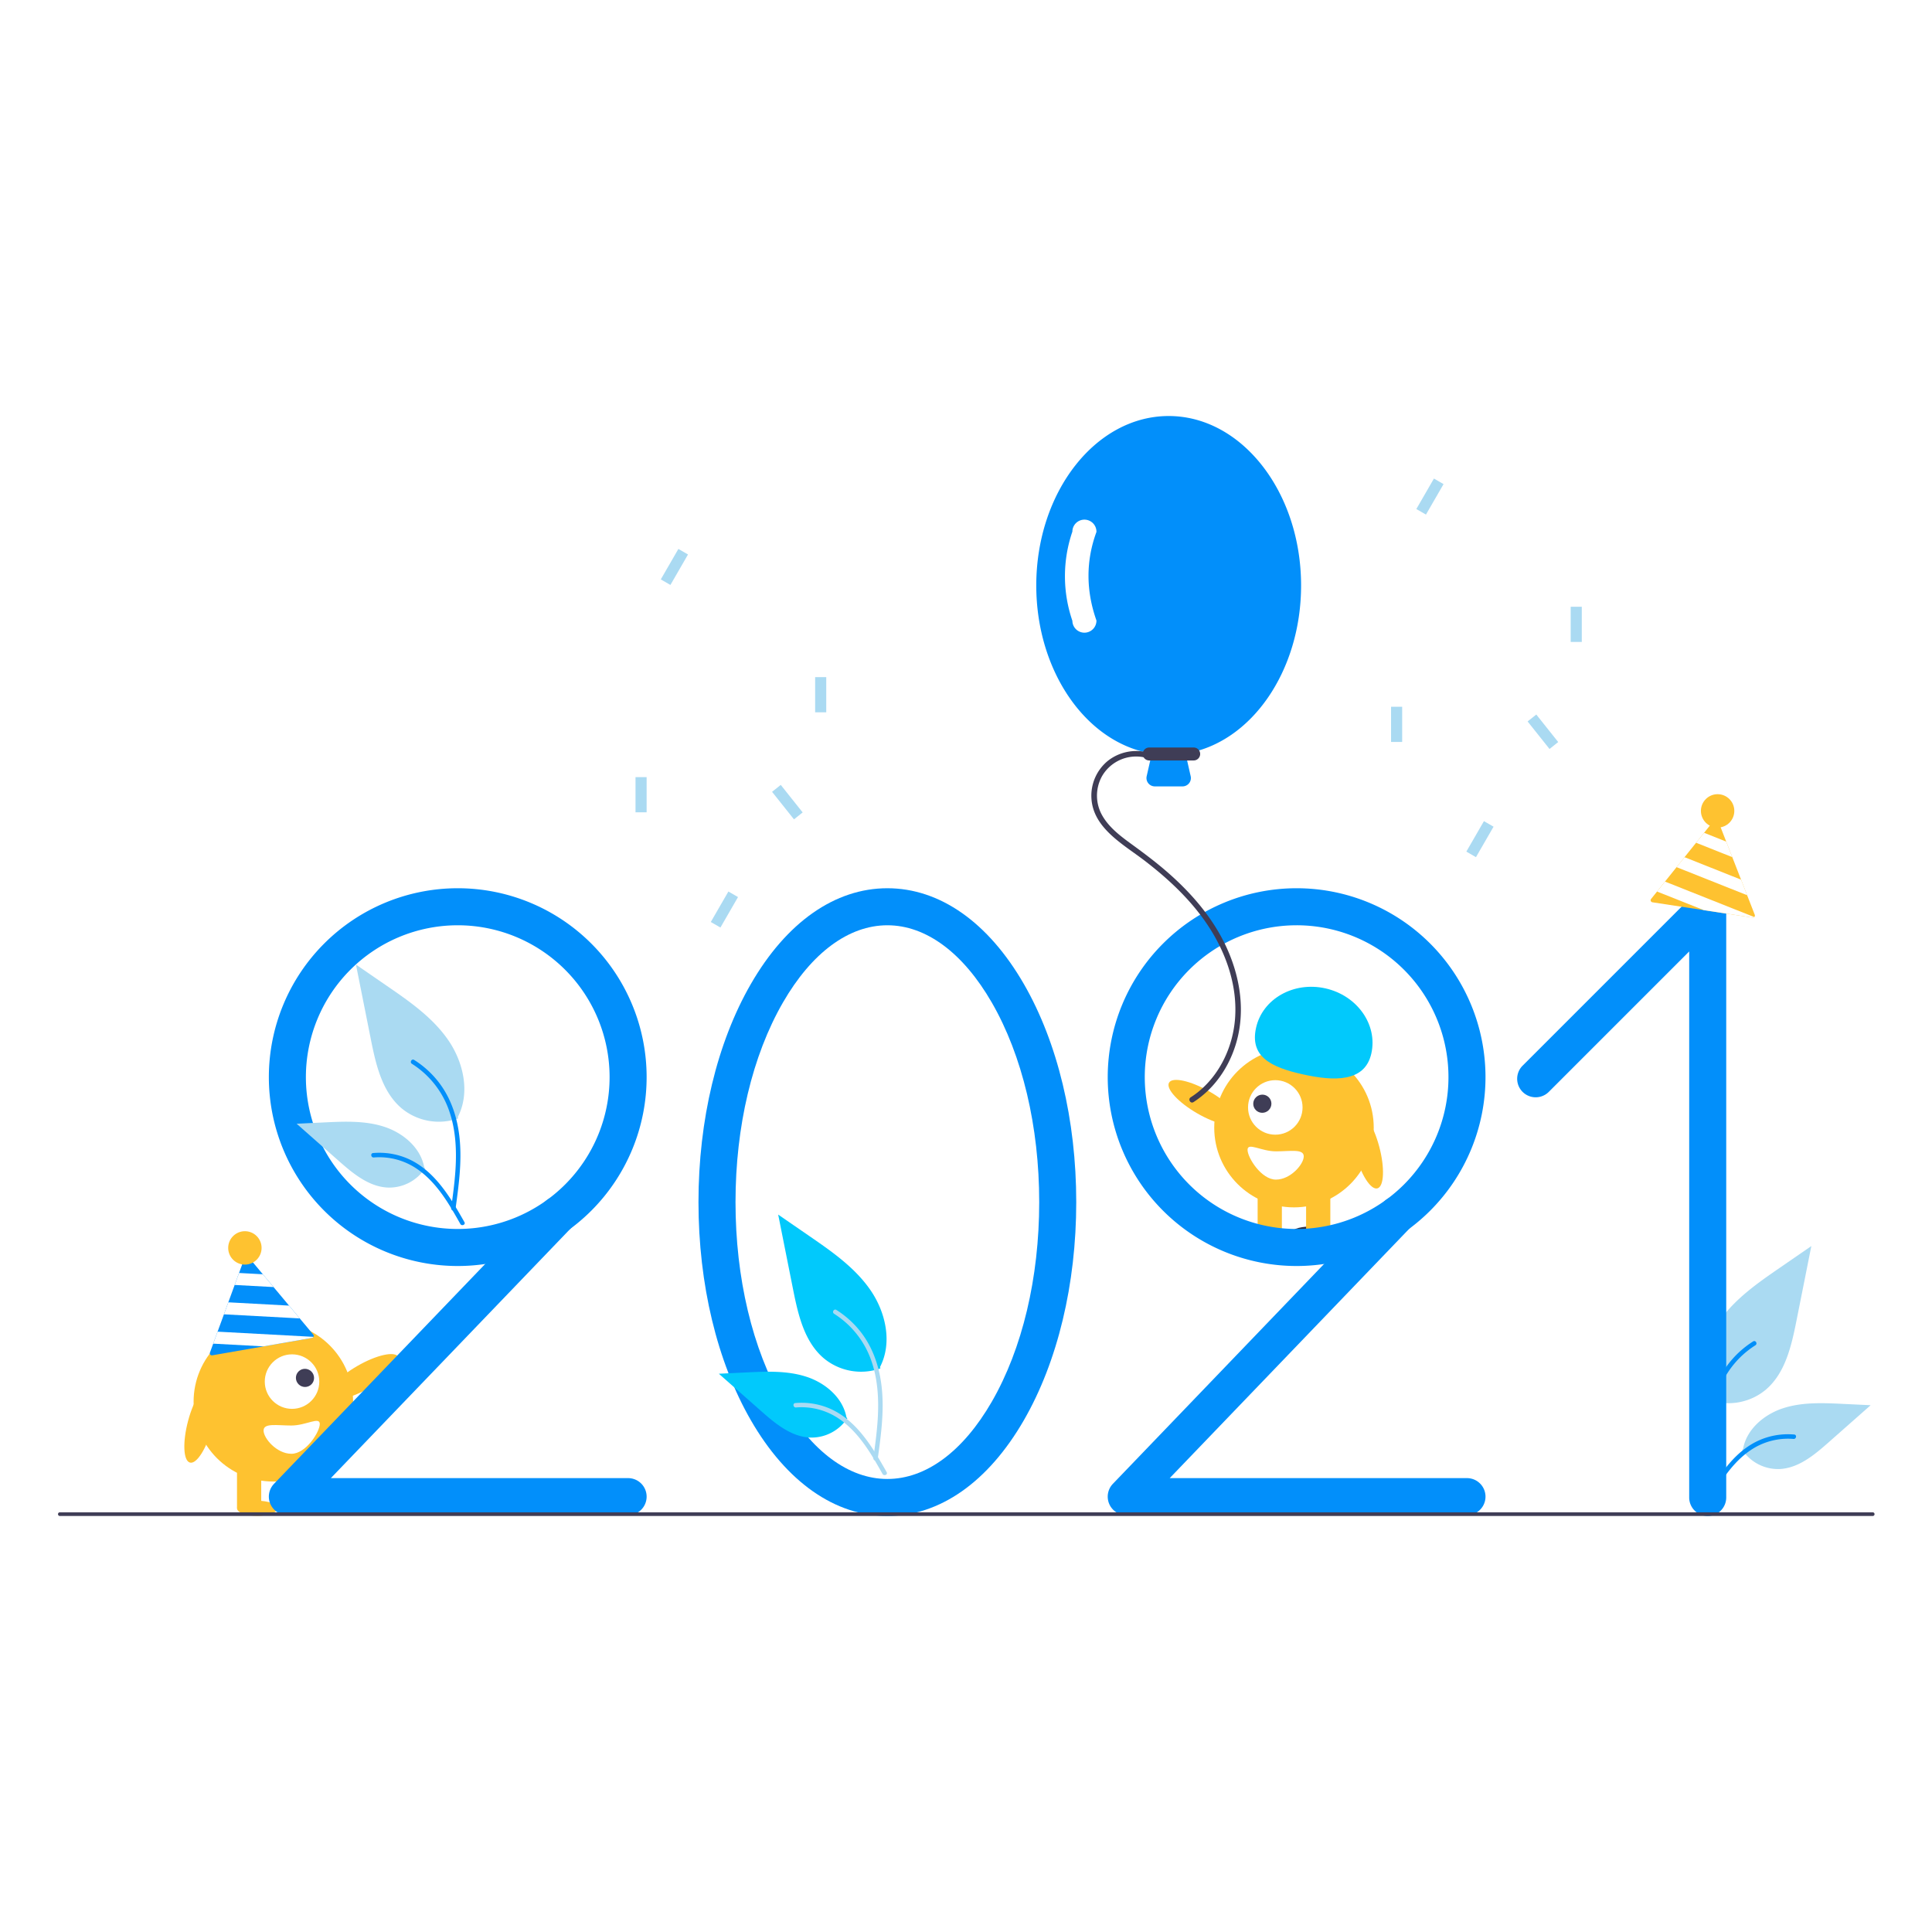 <svg xmlns="http://www.w3.org/2000/svg" xmlns:xlink="http://www.w3.org/1999/xlink" width="1500" height="1500" viewBox="0 0 1500 1500">
  <rect x="0" y="0" width="1500" height="1500" fill="#808080" stroke="none"/>
  <defs>
    <clipPath id="clip-undraw_happy_2021_h01d">
      <rect width="1500" height="1500"/>
    </clipPath>
  </defs>
  <g id="undraw_happy_2021_h01d" clip-path="url(#clip-undraw_happy_2021_h01d)">
    <rect width="1500" height="1500" fill="#fff"/>
    <g id="undraw_happy_2021_h01d-2" data-name="undraw_happy_2021_h01d">
      <path id="Path_3302" data-name="Path 3302" d="M1002.6,720.661a45.314,45.314,0,0,0,43.757-7.708c15.326-12.864,20.131-34.056,24.041-53.68l11.564-58.042L1057.754,617.9c-17.411,11.989-35.215,24.362-47.271,41.727s-17.318,41.07-7.632,59.86" transform="translate(324.356 366.21)" fill="#aadaf2"/>
      <path id="Path_3303" data-name="Path 3303" d="M1003.749,768.482c-2.45-17.849-4.97-35.929-3.251-53.969,1.526-16.022,6.415-31.672,16.366-44.5a74.038,74.038,0,0,1,18.994-17.212c1.9-1.2,3.648,1.811,1.757,3a70.38,70.38,0,0,0-27.839,33.59c-6.061,15.416-7.034,32.221-5.99,48.6.632,9.9,1.97,19.742,3.319,29.567a1.8,1.8,0,0,1-1.215,2.141A1.751,1.751,0,0,1,1003.749,768.482Z" transform="translate(325.28 388.662)" fill="#018ff9"/>
      <path id="Path_3304" data-name="Path 3304" d="M1019,722.2a33.357,33.357,0,0,0,29.064,15c14.713-.7,26.978-10.967,38.02-20.716l32.658-28.835-21.614-1.034c-15.544-.744-31.489-1.438-46.293,3.356s-28.459,16.329-31.166,31.654" transform="translate(333.629 403.355)" fill="#aadaf2"/>
      <path id="Path_3305" data-name="Path 3305" d="M997.84,756.711c11.795-20.87,25.475-44.065,49.921-51.478a55.706,55.706,0,0,1,21-2.168c2.229.192,1.672,3.629-.553,3.437a51.752,51.752,0,0,0-33.509,8.865c-9.448,6.431-16.8,15.372-23.031,24.854-3.814,5.808-7.23,11.862-10.647,17.908C999.927,760.061,996.735,758.666,997.84,756.711Z" transform="translate(324.264 410.693)" fill="#018ff9"/>
      <ellipse id="Ellipse_604" data-name="Ellipse 604" cx="15.676" cy="5.878" rx="15.676" ry="5.878" transform="translate(184.007 1165.157)" fill="#fec230"/>
      <ellipse id="Ellipse_605" data-name="Ellipse 605" cx="15.676" cy="5.878" rx="15.676" ry="5.878" transform="translate(221.629 1164.374)" fill="#2f2e41"/>
      <ellipse id="Ellipse_606" data-name="Ellipse 606" cx="30.96" cy="9.719" rx="30.96" ry="9.719" transform="translate(250.715 1075.946) rotate(-29.962)" fill="#fec230"/>
      <circle id="Ellipse_607" data-name="Ellipse 607" cx="61.92" cy="61.92" r="61.92" transform="translate(150.304 1026.426)" fill="#fec230"/>
      <rect id="Rectangle_847" data-name="Rectangle 847" width="18.811" height="33.703" transform="translate(184.007 1136.94)" fill="#fec230"/>
      <rect id="Rectangle_848" data-name="Rectangle 848" width="18.811" height="33.703" transform="translate(221.629 1136.94)" fill="#fec230"/>
      <circle id="Ellipse_608" data-name="Ellipse 608" cx="21.162" cy="21.162" r="21.162" transform="translate(205.568 1051.507)" fill="#fff"/>
      <ellipse id="Ellipse_609" data-name="Ellipse 609" cx="7.025" cy="7.074" rx="7.025" ry="7.074" transform="translate(226.821 1069.766) rotate(-45.026)" fill="#3f3d56"/>
      <ellipse id="Ellipse_610" data-name="Ellipse 610" cx="30.96" cy="9.719" rx="30.96" ry="9.719" transform="matrix(0.257, -0.966, 0.966, 0.257, 138.079, 1133.045)" fill="#fec230"/>
      <path id="Path_3306" data-name="Path 3306" d="M242.147,699.231c11.368,0,22.026-7.236,22.026-1.176s-10.659,23.122-22.026,23.122-21.612-11.967-21.612-18.027S230.779,699.231,242.147,699.231Z" transform="translate(-15.896 407.535)" fill="#fff"/>
      <ellipse id="Ellipse_611" data-name="Ellipse 611" cx="15.676" cy="5.878" rx="15.676" ry="5.878" transform="translate(1001.511 952.292)" fill="#2f2e41"/>
      <ellipse id="Ellipse_612" data-name="Ellipse 612" cx="15.676" cy="5.878" rx="15.676" ry="5.878" transform="translate(963.889 951.508)" fill="#2f2e41"/>
      <ellipse id="Ellipse_613" data-name="Ellipse 613" cx="9.719" cy="30.96" rx="9.719" ry="30.96" transform="translate(902.792 848.996) rotate(-60.038)" fill="#fec230"/>
      <circle id="Ellipse_614" data-name="Ellipse 614" cx="61.92" cy="61.92" r="61.92" transform="translate(942.726 813.561)" fill="#fec230"/>
      <rect id="Rectangle_849" data-name="Rectangle 849" width="18.811" height="33.703" transform="translate(1014.051 924.076)" fill="#fec230"/>
      <rect id="Rectangle_850" data-name="Rectangle 850" width="18.811" height="33.703" transform="translate(976.429 924.076)" fill="#fec230"/>
      <circle id="Ellipse_615" data-name="Ellipse 615" cx="21.162" cy="21.162" r="21.162" transform="translate(968.976 838.642)" fill="#fff"/>
      <ellipse id="Ellipse_616" data-name="Ellipse 616" cx="7.074" cy="7.025" rx="7.074" ry="7.025" transform="translate(970.101 856.956) rotate(-44.974)" fill="#3f3d56"/>
      <path id="Path_3307" data-name="Path 3307" d="M792.861,529.16c-24.715-5.519-41.094-13.777-36.094-36.168s29.088-36.069,53.8-30.55,40.7,28.144,35.7,50.535S817.576,534.678,792.861,529.16Z" transform="translate(218.443 304.92)" fill="#01c9fc"/>
      <ellipse id="Ellipse_617" data-name="Ellipse 617" cx="9.719" cy="30.96" rx="9.719" ry="30.96" transform="matrix(0.966, -0.257, 0.257, 0.966, 1044.104, 865.334)" fill="#fec230"/>
      <path id="Path_3308" data-name="Path 3308" d="M773.916,551.176c-11.368,0-22.026-7.236-22.026-1.176s10.659,23.122,22.026,23.122,21.612-11.967,21.612-18.027S785.284,551.176,773.916,551.176Z" transform="translate(216.701 342.725)" fill="#fff"/>
      <path id="Path_3309" data-name="Path 3309" d="M370.036,701.3a146.65,146.65,0,1,1,146.65-146.65A146.65,146.65,0,0,1,370.036,701.3Zm0-264.545A117.895,117.895,0,1,0,487.931,554.65,117.895,117.895,0,0,0,370.036,436.755Z" transform="translate(-14.647 281.625)" fill="#028ffa"/>
      <path id="Path_3310" data-name="Path 3310" d="M602.036,895.395c-40.687,0-78.326-26.408-105.985-74.36-26.223-45.463-40.665-105.6-40.665-169.337S469.827,527.823,496.05,482.36C523.71,434.408,561.349,408,602.036,408s78.326,26.408,105.985,74.36c26.223,45.463,40.665,105.6,40.665,169.337s-14.442,123.874-40.665,169.337C680.362,868.987,642.722,895.395,602.036,895.395Zm0-458.64c-29.976,0-58.769,21.3-81.077,59.972-23.743,41.162-36.818,96.2-36.818,154.97s13.076,113.808,36.818,154.97c22.307,38.674,51.1,59.972,81.077,59.972s58.77-21.3,81.077-59.972c23.743-41.162,36.818-96.2,36.818-154.97s-13.076-113.808-36.818-154.97C660.805,458.054,632.012,436.755,602.036,436.755Z" transform="translate(86.909 281.625)" fill="#028ffa"/>
      <path id="Path_3311" data-name="Path 3311" d="M502.308,821.931H237.763a14.378,14.378,0,0,1-10.369-24.338L437.621,578.742a14.378,14.378,0,0,1,20.737,19.921L271.51,793.176h230.8a14.377,14.377,0,0,1,0,28.755Z" transform="translate(-14.647 354.432)" fill="#028ffa"/>
      <path id="Path_3312" data-name="Path 3312" d="M823.036,701.3a146.65,146.65,0,1,1,146.65-146.65A146.65,146.65,0,0,1,823.036,701.3Zm0-264.545a117.895,117.895,0,1,0,117.9,117.895,117.895,117.895,0,0,0-117.9-117.895Z" transform="translate(183.65 281.625)" fill="#028ffa"/>
      <path id="Path_3313" data-name="Path 3313" d="M955.308,821.931H690.763a14.377,14.377,0,0,1-10.369-24.338L890.621,578.742a14.378,14.378,0,1,1,20.737,19.921L724.51,793.176h230.8a14.377,14.377,0,0,1,0,28.755Z" transform="translate(183.65 354.432)" fill="#028ffa"/>
      <path id="Path_3314" data-name="Path 3314" d="M1045.427,895.4a14.377,14.377,0,0,1-14.377-14.378V457.088L922.036,566.1A14.378,14.378,0,0,1,901.7,545.768l133.557-133.557a14.378,14.378,0,0,1,24.544,10.167v458.64A14.377,14.377,0,0,1,1045.427,895.4Z" transform="translate(280.438 281.625)" fill="#028ffa"/>
      <path id="Path_3315" data-name="Path 3315" d="M271.794,667.529l-10.46-12.5-8.3-9.936-12.041-14.4-8.316-9.933-11.3-13.526a1.632,1.632,0,0,0-2.778.485l-4.4,12.038-3.411,9.3-4.934,13.481-3.392,9.313-4.934,13.481-3.395,9.3-2.528,6.908a1.509,1.509,0,0,0-.084.837,1.7,1.7,0,0,0,.347.762,1.616,1.616,0,0,0,1.529.556l77.436-13.524a1.53,1.53,0,0,0,1.139-.824,1.216,1.216,0,0,0,.11-.217,1.7,1.7,0,0,0,.068-.835,1.508,1.508,0,0,0-.363-.759Z" transform="translate(-28.604 368.582)" fill="#028ffa"/>
      <path id="Path_3316" data-name="Path 3316" d="M125.619,473.7l-30.2-1.636,3.409-9.3,18.472,1Z" transform="translate(86.771 525.572)" fill="#fff"/>
      <path id="Path_3317" data-name="Path 3317" d="M148.5,491.1,89.63,487.921l3.393-9.312,47.172,2.553Z" transform="translate(84.235 532.508)" fill="#fff"/>
      <path id="Path_3318" data-name="Path 3318" d="M271.176,651.474a1.529,1.529,0,0,1-1.139.824l-37.648,6.575-39.051-2.114,3.395-9.3Z" transform="translate(-27.801 386.448)" fill="#fff"/>
      <circle id="Ellipse_618" data-name="Ellipse 618" cx="12.966" cy="12.966" r="12.966" transform="translate(177.166 955.904)" fill="#fec230"/>
      <path id="Path_3319" data-name="Path 3319" d="M1050.4,444.939l-5.926-15.187-4.7-12.064-6.82-17.488-4.714-12.067-6.393-16.422a1.632,1.632,0,0,0-2.788-.426l-8.006,10.007-6.2,7.726-8.976,11.2-6.185,7.745-8.976,11.2-6.182,7.729-4.6,5.741a1.509,1.509,0,0,0-.347.767,1.7,1.7,0,0,0,.086.833,1.616,1.616,0,0,0,1.271,1.014l77.706,11.878a1.529,1.529,0,0,0,1.343-.418,1.224,1.224,0,0,0,.174-.17,1.7,1.7,0,0,0,.331-.769,1.51,1.51,0,0,0-.1-.835Z" transform="translate(311.991 265.287)" fill="#fec230"/>
      <path id="Path_3320" data-name="Path 3320" d="M912.714,243.968l-28.1-11.181,6.2-7.726L908,231.9Z" transform="translate(432.233 421.519)" fill="#fff"/>
      <path id="Path_3321" data-name="Path 3321" d="M928.848,267.757,874.07,245.971l6.185-7.744,43.894,17.464Z" transform="translate(427.618 427.282)" fill="#fff"/>
      <path id="Path_3322" data-name="Path 3322" d="M1048.486,431.95a1.529,1.529,0,0,1-1.343.418l-37.78-5.775-36.337-14.458,6.182-7.729Z" transform="translate(313.503 280.051)" fill="#fff"/>
      <circle id="Ellipse_619" data-name="Ellipse 619" cx="12.966" cy="12.966" r="12.966" transform="translate(1320.583 616.608)" fill="#fec230"/>
      <path id="Path_3323" data-name="Path 3323" d="M751.37,440.549H729.826a6.47,6.47,0,0,1-6.31-7.9l3.99-17.607c-51.2-8.323-89.707-64.247-89.707-130.489C637.8,212.015,683.914,153,740.6,153s102.8,59.015,102.8,131.553c0,66.241-38.512,122.165-89.707,130.489l3.99,17.607a6.47,6.47,0,0,1-6.31,7.9Z" transform="translate(166.759 170)" fill="#028ffa"/>
      <path id="Path_3324" data-name="Path 3324" d="M734.837,342.064H700.331a5.032,5.032,0,0,1,0-10.064h34.506a5.032,5.032,0,1,1,0,10.064Z" transform="translate(191.93 248.356)" fill="#3f3d56"/>
      <path id="Path_3325" data-name="Path 3325" d="M711.02,334.96a35.621,35.621,0,0,0-30.695,6.593,34.982,34.982,0,0,0-12.745,28.633c1.052,23.491,24.7,36.117,41.187,48.751,19.481,14.93,37.767,32.155,50.967,53.011,13.072,20.653,21.27,45.127,19.371,69.776-1.643,21.319-11.3,42.455-27.873,56.253a65.968,65.968,0,0,1-6.565,4.781c-2.328,1.5-.167,5.231,2.177,3.724,18.154-11.669,30.163-31.122,34.712-52.021,5.06-23.252.552-47.457-9.394-68.8-10.332-22.174-26.585-41.025-44.847-57.075-9.059-7.961-18.68-15.187-28.425-22.277-8.569-6.234-17.551-12.947-22.876-22.333a31.11,31.11,0,0,1-.326-30.284,30.5,30.5,0,0,1,26.4-15.523,30.014,30.014,0,0,1,7.788.951c2.691.688,3.838-3.471,1.147-4.159Z" transform="translate(179.779 249.187)" fill="#3f3d56"/>
      <path id="Path_3326" data-name="Path 3326" d="M668.4,296.72a9.356,9.356,0,0,1-9.345-9.226,106.761,106.761,0,0,1,0-69.25,9.345,9.345,0,1,1,18.69.119l-.044.248c-8.171,22.269-8.17,45.324,0,68.525l.041.239A9.356,9.356,0,0,1,668.4,296.72Z" transform="translate(173.538 194.495)" fill="#fff"/>
      <path id="Path_3327" data-name="Path 3327" d="M1518.488,747.876H110.938a1.438,1.438,0,0,1,0-2.875h1407.55a1.438,1.438,0,0,1,0,2.875Z" transform="translate(-64.5 429.144)" fill="#3f3d56"/>
      <rect id="Rectangle_851" data-name="Rectangle 851" width="8.626" height="27.317" transform="translate(493.412 603.36)" fill="#aadaf2" style="isolation: isolate"/>
      <rect id="Rectangle_852" data-name="Rectangle 852" width="8.626" height="27.317" transform="translate(632.873 525.722)" fill="#aadaf2" style="isolation: isolate"/>
      <rect id="Rectangle_853" data-name="Rectangle 853" width="8.626" height="27.317" transform="translate(599.428 614.767) rotate(-38.519)" fill="#aadaf2" style="isolation: isolate"/>
      <rect id="Rectangle_854" data-name="Rectangle 854" width="27.317" height="8.626" transform="translate(551.861 715.828) rotate(-60)" fill="#aadaf2" style="isolation: isolate"/>
      <rect id="Rectangle_855" data-name="Rectangle 855" width="27.317" height="8.626" transform="translate(513.041 449.845) rotate(-60)" fill="#aadaf2" style="isolation: isolate"/>
      <rect id="Rectangle_856" data-name="Rectangle 856" width="8.626" height="27.317" transform="translate(1080.011 548.726)" fill="#aadaf2" style="isolation: isolate"/>
      <rect id="Rectangle_857" data-name="Rectangle 857" width="8.626" height="27.317" transform="translate(1219.472 471.087)" fill="#aadaf2" style="isolation: isolate"/>
      <rect id="Rectangle_858" data-name="Rectangle 858" width="8.626" height="27.317" transform="translate(1186.027 560.131) rotate(-38.519)" fill="#aadaf2" style="isolation: isolate"/>
      <rect id="Rectangle_859" data-name="Rectangle 859" width="27.317" height="8.626" transform="translate(1138.46 661.19) rotate(-60)" fill="#aadaf2" style="isolation: isolate"/>
      <rect id="Rectangle_860" data-name="Rectangle 860" width="27.317" height="8.626" transform="translate(1099.64 395.208) rotate(-60)" fill="#aadaf2" style="isolation: isolate"/>
      <path id="Path_3328" data-name="Path 3328" d="M577.787,703.661a45.313,45.313,0,0,1-43.757-7.708C518.7,683.09,513.9,661.9,509.989,642.274l-11.564-58.042L522.636,600.9c17.411,11.989,35.215,24.362,47.271,41.727s17.318,41.07,7.632,59.86" transform="translate(105.749 358.769)" fill="#01c9fc"/>
      <path id="Path_3329" data-name="Path 3329" d="M562.743,751.482c2.451-17.85,4.97-35.929,3.251-53.97-1.527-16.022-6.415-31.672-16.366-44.5A74.035,74.035,0,0,0,530.635,635.8c-1.9-1.2-3.648,1.811-1.757,3a70.38,70.38,0,0,1,27.839,33.59c6.061,15.416,7.034,32.221,5.99,48.6-.632,9.9-1.97,19.742-3.319,29.568a1.8,1.8,0,0,0,1.215,2.14A1.751,1.751,0,0,0,562.743,751.482Z" transform="translate(118.724 381.22)" fill="#aadaf2"/>
      <path id="Path_3330" data-name="Path 3330" d="M566.136,705.2a33.357,33.357,0,0,1-29.064,15c-14.713-.7-26.978-10.967-38.02-20.716l-32.658-28.835,21.614-1.034c15.544-.744,31.488-1.438,46.293,3.356s28.459,16.329,31.166,31.654" transform="translate(91.728 395.914)" fill="#01c9fc"/>
      <path id="Path_3331" data-name="Path 3331" d="M579.026,739.711c-11.795-20.87-25.476-44.065-49.921-51.478a55.7,55.7,0,0,0-21-2.168c-2.229.192-1.673,3.629.553,3.437a51.753,51.753,0,0,1,33.509,8.865c9.448,6.431,16.8,15.372,23.031,24.854,3.814,5.808,7.23,11.862,10.647,17.908C576.939,743.061,580.131,741.666,579.026,739.711Z" transform="translate(109.366 403.252)" fill="#aadaf2"/>
      <path id="Path_3332" data-name="Path 3332" d="M349.787,568.661a45.313,45.313,0,0,1-43.757-7.708C290.7,548.09,285.9,526.9,281.989,507.274l-11.564-58.042L294.636,465.9c17.411,11.989,35.215,24.362,47.271,41.727s17.318,41.07,7.632,59.86" transform="translate(5.943 299.673)" fill="#aadaf2"/>
      <path id="Path_3333" data-name="Path 3333" d="M334.743,616.482c2.451-17.85,4.97-35.929,3.251-53.969-1.527-16.022-6.415-31.672-16.366-44.5A74.03,74.03,0,0,0,302.635,500.8c-1.9-1.2-3.648,1.811-1.756,3a70.38,70.38,0,0,1,27.839,33.59c6.061,15.416,7.034,32.221,5.99,48.6-.632,9.9-1.97,19.742-3.319,29.567a1.8,1.8,0,0,0,1.215,2.14,1.75,1.75,0,0,0,2.14-1.215Z" transform="translate(18.918 322.125)" fill="#028ffa"/>
      <path id="Path_3334" data-name="Path 3334" d="M338.136,570.2a33.357,33.357,0,0,1-29.064,15c-14.713-.7-26.978-10.967-38.02-20.716l-32.658-28.835,21.614-1.034c15.544-.744,31.488-1.438,46.293,3.356s28.459,16.329,31.166,31.654" transform="translate(-8.077 336.818)" fill="#aadaf2"/>
      <path id="Path_3335" data-name="Path 3335" d="M351.026,604.711c-11.795-20.87-25.475-44.065-49.921-51.478a55.7,55.7,0,0,0-21-2.168c-2.229.192-1.673,3.629.553,3.437a51.753,51.753,0,0,1,33.509,8.865c9.448,6.431,16.8,15.372,23.031,24.854,3.814,5.808,7.23,11.862,10.647,17.908C348.939,608.061,352.131,606.666,351.026,604.711Z" transform="translate(9.561 344.156)" fill="#028ffa"/>
      <rect id="Rectangle_903" data-name="Rectangle 903" width="1500" height="1500" fill="#fff" opacity="0"/>
    </g>
  </g>
</svg>
